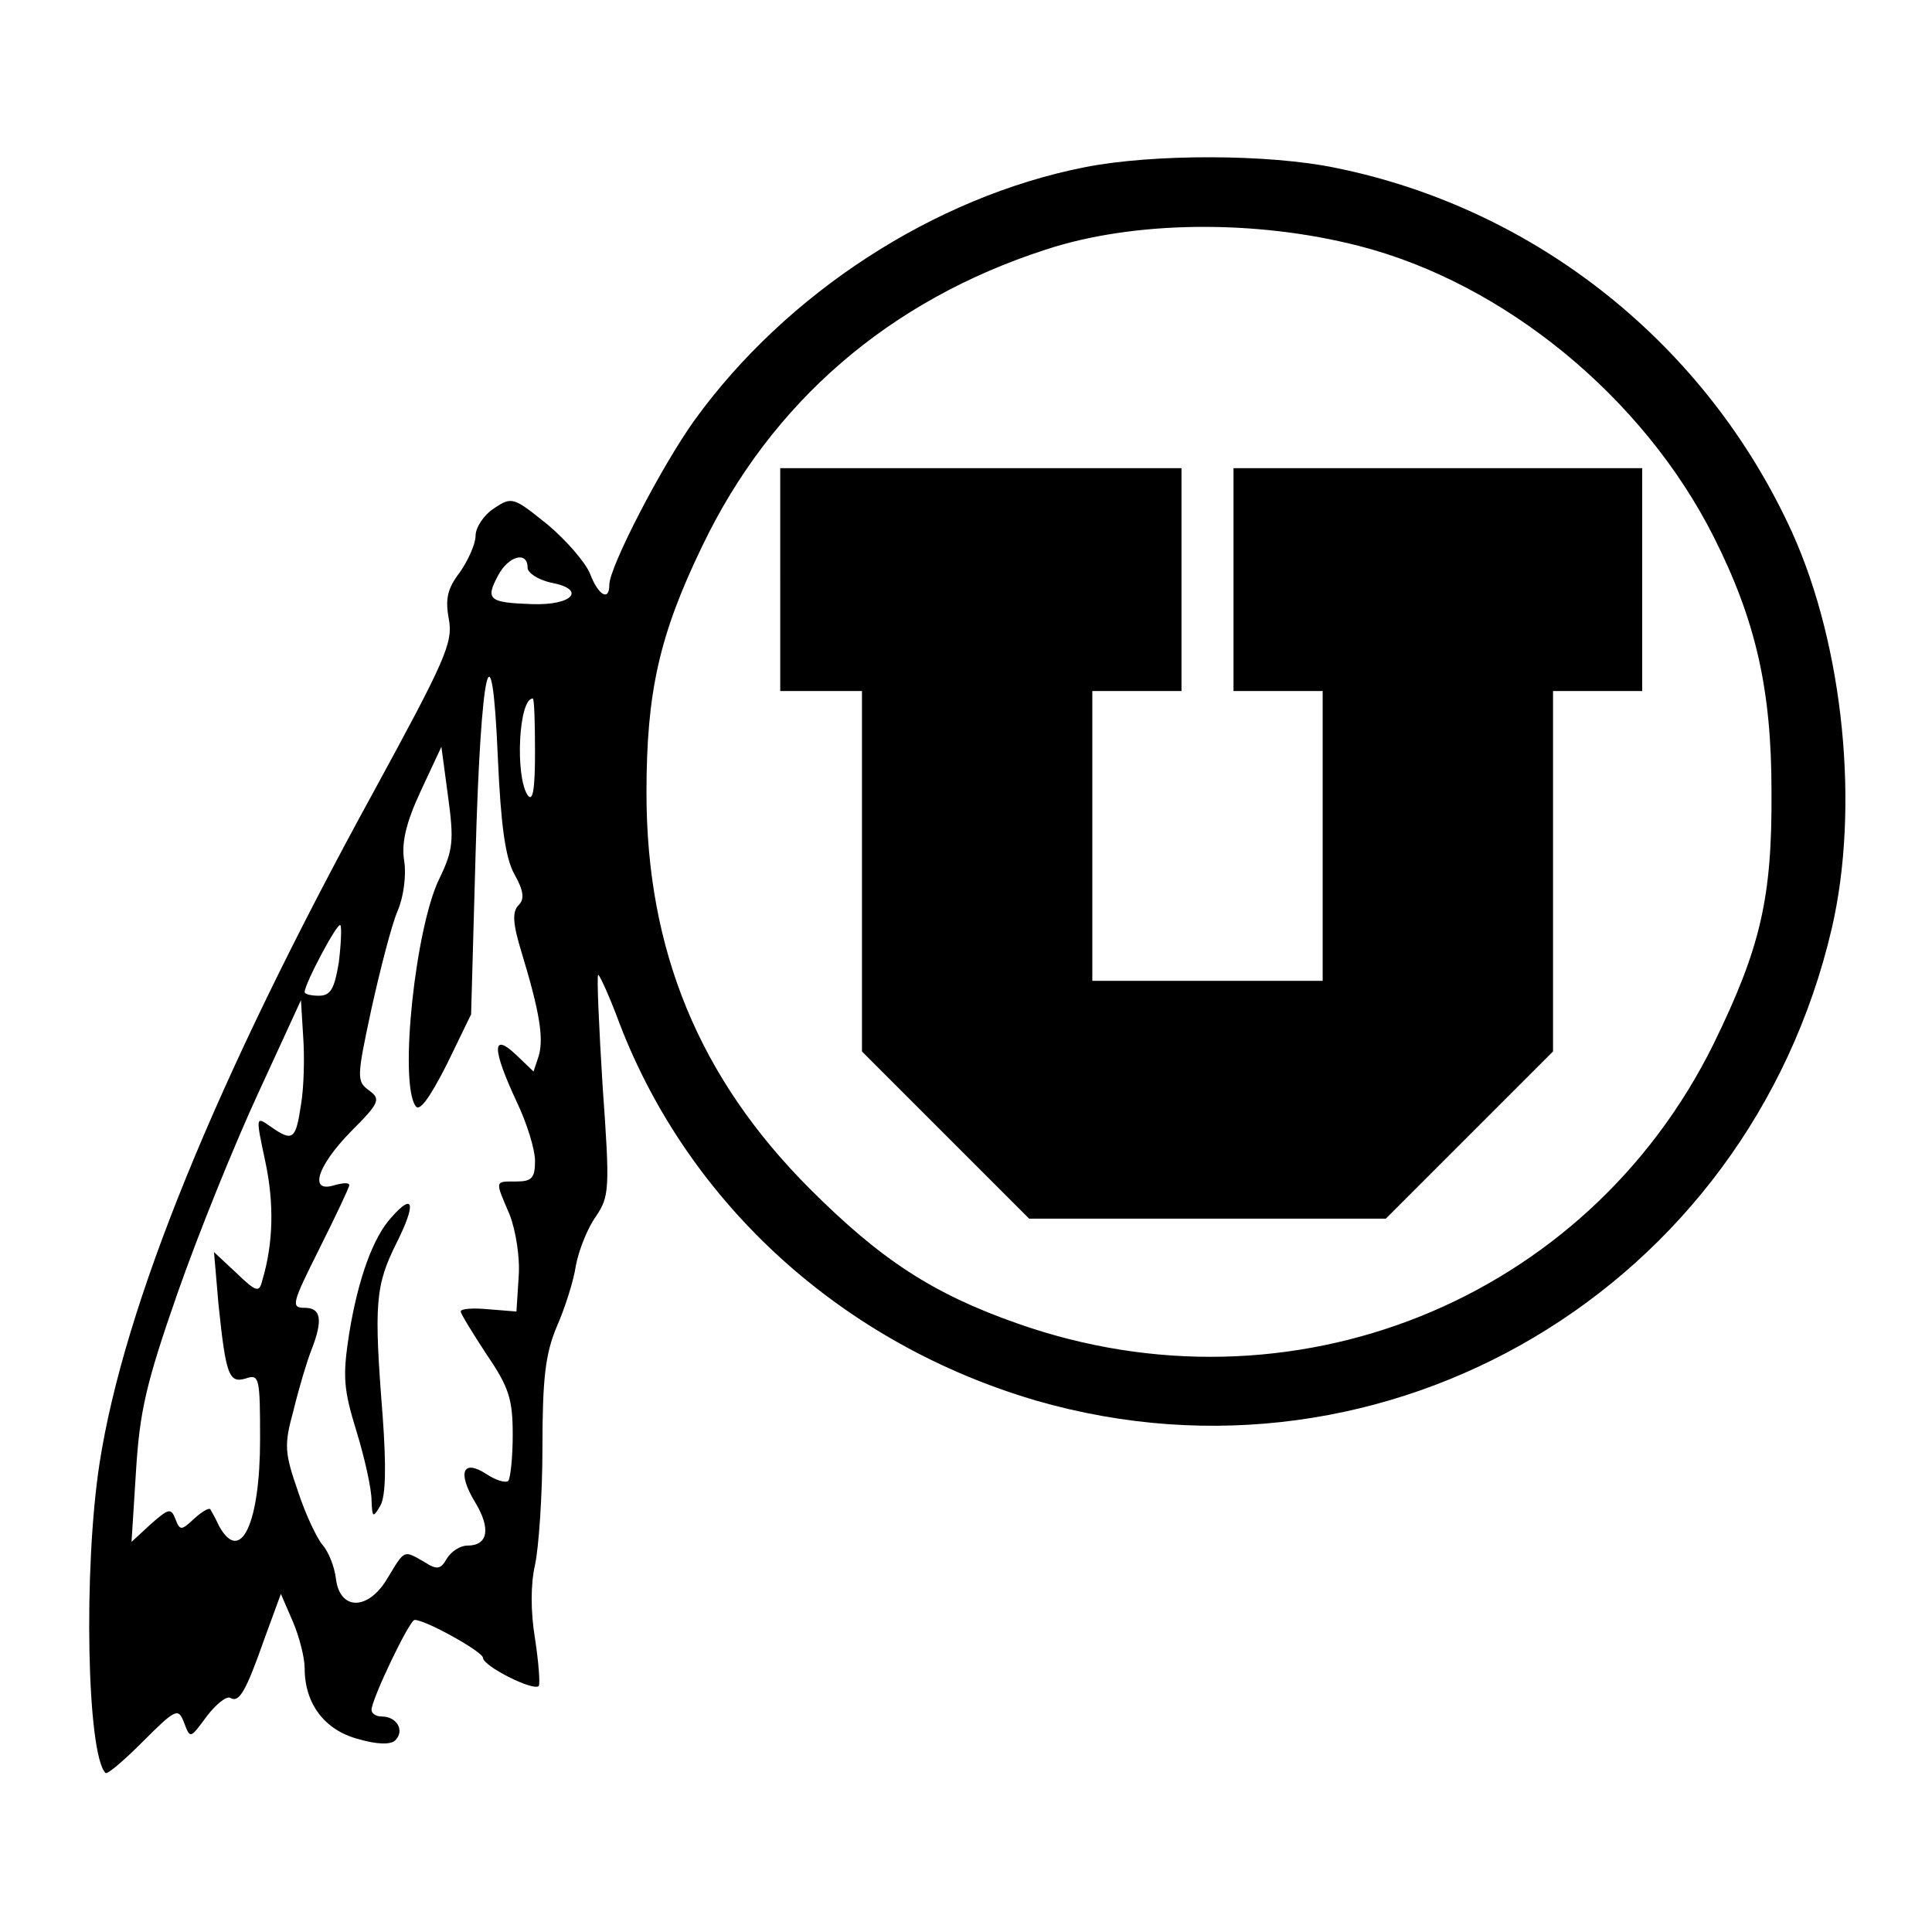<?xml version="1.0" standalone="no"?>
<!DOCTYPE svg PUBLIC "-//W3C//DTD SVG 20010904//EN"
 "http://www.w3.org/TR/2001/REC-SVG-20010904/DTD/svg10.dtd">
<svg version="1.0" xmlns="http://www.w3.org/2000/svg"
 width="260pt" height="260pt" viewBox="0 0 260 260"
 preserveAspectRatio="xMidYMid meet">

<g transform="translate(0,260) scale(0.1,-0.1)"
fill="#000000" stroke="none">
<path d="M1460 2375 c-203 -40 -402 -170 -525 -340 -44 -61 -115 -198 -115
-222 0 -23 -15 -14 -26 15 -6 15 -32 45 -57 66 -46 37 -48 38 -72 22 -14 -9
-25 -26 -25 -37 0 -11 -10 -33 -21 -49 -17 -22 -20 -36 -15 -63 6 -32 -5 -56
-102 -234 -212 -387 -335 -690 -368 -902 -22 -143 -17 -392 8 -417 3 -2 25 17
51 43 44 44 47 45 55 24 8 -21 8 -21 30 9 13 17 27 28 32 25 12 -7 21 9 46 80
l22 60 16 -37 c9 -21 16 -49 16 -63 0 -48 27 -83 71 -95 27 -8 45 -8 51 -2 13
13 2 32 -18 32 -8 0 -14 4 -14 9 0 14 51 121 58 121 15 0 92 -43 92 -51 0 -11
67 -45 75 -38 2 3 0 31 -5 64 -6 36 -6 73 0 99 5 23 10 94 10 158 0 93 4 126
19 162 11 25 23 62 26 83 4 21 16 51 27 66 18 27 19 36 9 175 -5 81 -8 148 -6
150 1 2 15 -28 29 -66 94 -244 301 -431 561 -507 472 -136 957 152 1070 635
38 163 16 380 -53 533 -115 253 -344 436 -614 491 -91 19 -247 19 -338 1z
m369 -106 c195 -50 382 -203 477 -391 57 -113 78 -206 78 -343 1 -144 -15
-211 -78 -340 -171 -346 -569 -506 -937 -376 -114 40 -184 86 -279 181 -149
149 -220 321 -220 533 0 135 17 212 75 332 93 194 252 331 462 399 118 39 282
41 422 5z m-1119 -433 c0 -7 14 -16 31 -20 49 -9 30 -31 -25 -29 -58 2 -63 6
-46 38 14 27 40 34 40 11z m-18 -412 c13 -23 14 -34 6 -42 -9 -9 -8 -25 4 -64
24 -79 30 -115 23 -139 l-7 -21 -24 23 c-32 30 -32 8 1 -63 14 -29 25 -65 25
-80 0 -23 -4 -28 -25 -28 -30 0 -29 2 -9 -45 8 -21 14 -57 12 -83 l-3 -47 -37
3 c-21 2 -38 1 -38 -3 0 -3 16 -29 35 -58 30 -44 35 -60 35 -108 0 -30 -3 -58
-6 -62 -4 -3 -17 1 -29 9 -32 21 -40 3 -16 -37 22 -36 18 -59 -10 -59 -10 0
-22 -8 -28 -18 -8 -14 -13 -15 -30 -4 -28 16 -26 17 -49 -21 -26 -45 -65 -45
-70 -1 -2 16 -10 36 -18 45 -7 8 -23 41 -33 72 -18 52 -19 62 -6 109 7 29 18
66 24 81 16 41 13 57 -9 57 -19 0 -17 6 20 80 22 44 40 82 40 85 0 4 -9 3 -20
0 -35 -11 -23 26 22 72 39 39 41 44 24 56 -16 12 -16 17 4 110 12 54 27 112
35 131 8 18 12 48 9 67 -4 24 2 51 22 94 l28 60 9 -67 c8 -59 7 -72 -12 -111
-32 -66 -54 -272 -32 -305 5 -9 18 8 42 55 l33 68 6 215 c7 253 22 320 30 130
4 -90 10 -134 22 -156z m28 164 c0 -51 -3 -68 -10 -58 -17 26 -12 130 7 130 2
0 3 -33 3 -72z m-264 -283 c-6 -36 -11 -45 -27 -45 -10 0 -19 2 -19 5 0 11 44
94 48 90 2 -2 1 -25 -2 -50z m-51 -192 c-7 -47 -11 -50 -41 -29 -20 14 -20 14
-7 -47 12 -56 11 -110 -4 -160 -4 -17 -8 -16 -35 10 l-30 28 6 -70 c10 -96 14
-107 37 -100 18 6 19 1 19 -82 0 -113 -26 -169 -55 -117 -5 11 -11 21 -12 23
-2 2 -11 -3 -22 -13 -17 -16 -19 -16 -25 0 -6 15 -9 14 -33 -7 l-26 -24 6 95
c5 80 13 117 56 240 28 80 77 201 109 270 l57 124 3 -49 c2 -28 1 -69 -3 -92z"/>
<path d="M1050 1820 l0 -150 55 0 55 0 0 -243 0 -242 113 -113 112 -112 240 0
240 0 113 113 112 112 0 243 0 242 60 0 60 0 0 150 0 150 -275 0 -275 0 0
-150 0 -150 60 0 60 0 0 -195 0 -195 -155 0 -155 0 0 195 0 195 60 0 60 0 0
150 0 150 -270 0 -270 0 0 -150z"/>
<path d="M527 962 c-25 -27 -45 -83 -57 -156 -9 -58 -8 -75 10 -133 11 -36 20
-77 20 -92 1 -24 2 -24 12 -7 7 13 8 51 3 120 -12 152 -10 176 19 234 26 52
23 68 -7 34z"/>
</g>
</svg>
